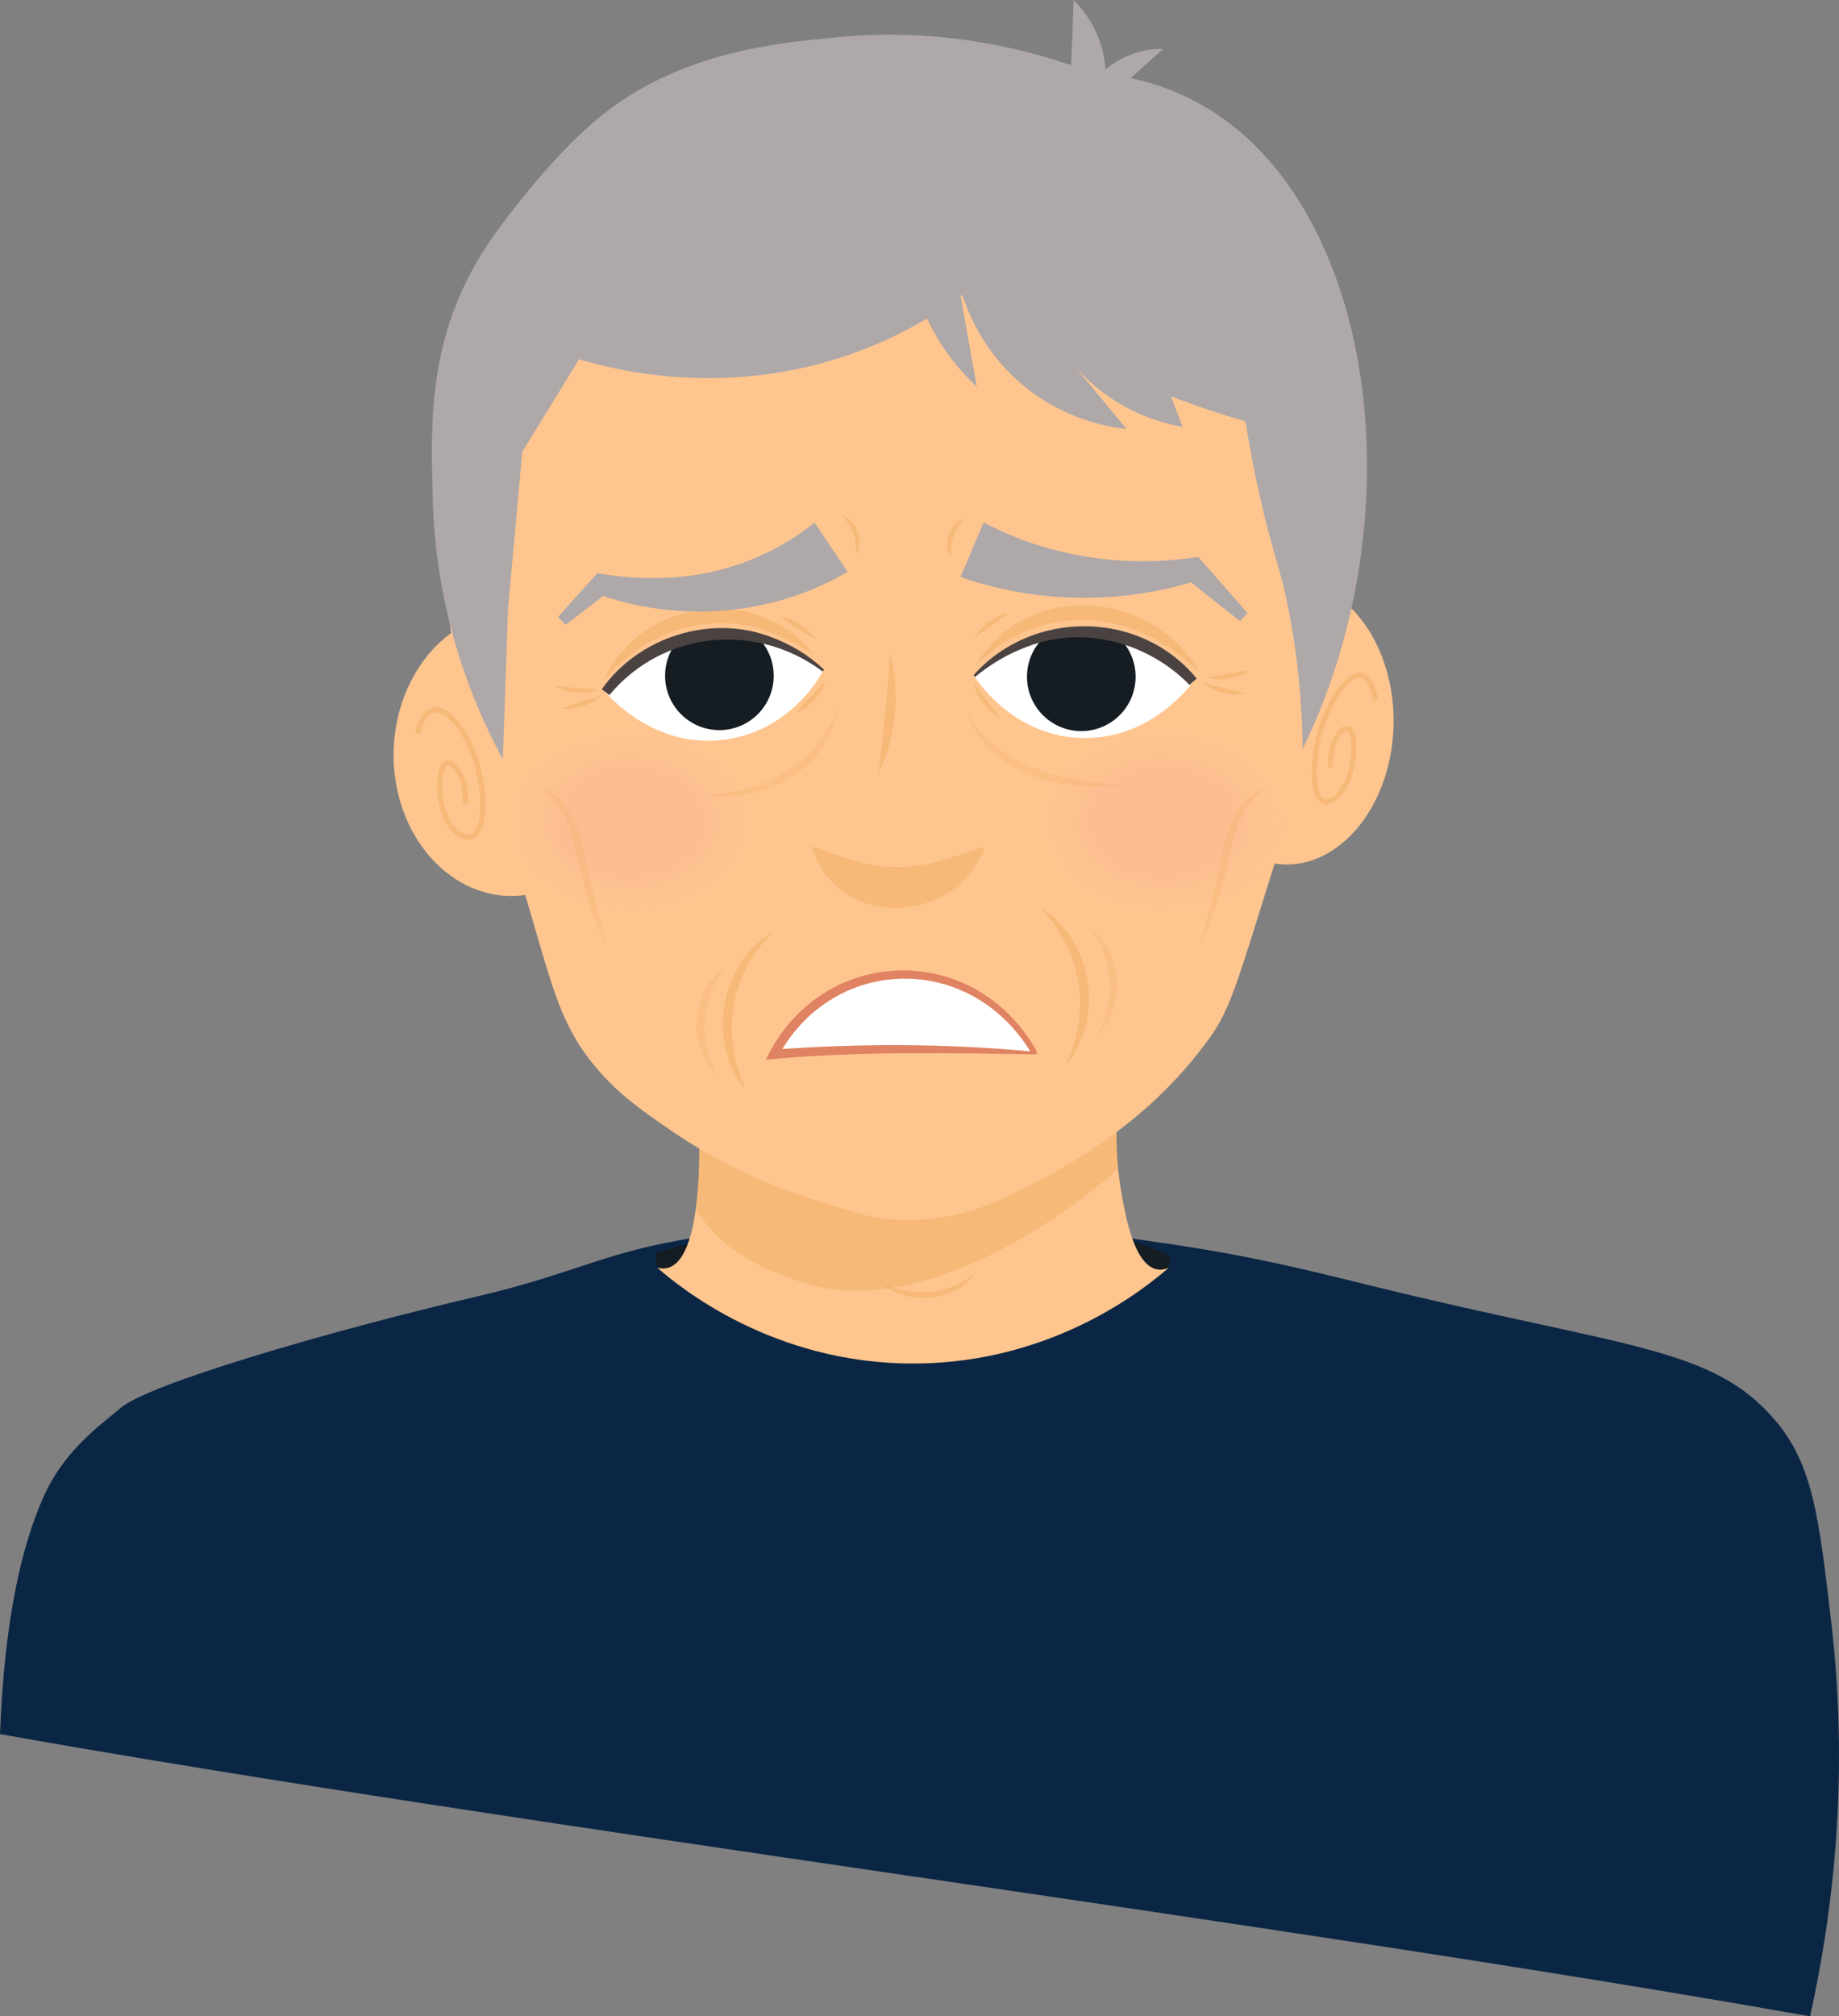 <?xml version="1.0" encoding="UTF-8"?>
<svg xmlns="http://www.w3.org/2000/svg" width="192.665" height="211.12" xmlns:xlink="http://www.w3.org/1999/xlink" viewBox="0 0 192.665 211.12">
  <rect x="0" y="0" width="192.665" height="211.12" fill="#808080" stroke="none"/>
  <defs>
    <style>
      .cls-1 {
        fill: #151c22;
      }

      .cls-1, .cls-2, .cls-3, .cls-4, .cls-5, .cls-6, .cls-7, .cls-8, .cls-9, .cls-10, .cls-11, .cls-12 {
        stroke-width: 0px;
      }

      .cls-13 {
        clip-path: url(#clippath);
      }

      .cls-2, .cls-14, .cls-15 {
        fill: none;
      }

      .cls-14 {
        stroke-width: .516px;
      }

      .cls-14, .cls-15 {
        stroke: #f1b068;
        stroke-miterlimit: 10;
      }

      .cls-14, .cls-15, .cls-6, .cls-8, .cls-9, .cls-16, .cls-17 {
        mix-blend-mode: multiply;
      }

      .cls-14, .cls-15, .cls-8, .cls-17 {
        opacity: .6;
      }

      .cls-18 {
        clip-path: url(#clippath-1);
      }

      .cls-3 {
        fill: #ffc58f;
      }

      .cls-15 {
        stroke-width: .546px;
      }

      .cls-4 {
        fill: #4b4342;
      }

      .cls-5 {
        fill: #aea8a9;
      }

      .cls-6 {
        fill: url(#radial-gradient-2);
      }

      .cls-6, .cls-9 {
        opacity: .1;
      }

      .cls-7 {
        fill: #e08362;
      }

      .cls-8, .cls-12 {
        fill: #f1b068;
      }

      .cls-9 {
        fill: url(#radial-gradient);
      }

      .cls-10 {
        fill: #0b2645;
      }

      .cls-19 {
        isolation: isolate;
      }

      .cls-16 {
        opacity: .3;
      }

      .cls-11 {
        fill: #fff;
      }
    </style>
    <clipPath id="clippath">
      <path class="cls-2" d="M124.993,71.38c-.254.36-4.6,6.308-12.066,5.872-6.907-.404-10.508-5.923-10.847-6.464.809-.776,4.928-4.565,11.327-4.5,6.723.068,10.878,4.339,11.586,5.092Z"/>
    </clipPath>
    <clipPath id="clippath-1">
      <path class="cls-2" d="M63.451,72.471c.279.341,5.046,5.957,12.461,4.978,6.859-.905,10.049-6.671,10.349-7.236-.863-.715-5.247-4.194-11.624-3.664-6.701.557-10.534,5.119-11.185,5.921Z"/>
    </clipPath>
    <radialGradient id="radial-gradient" cx="66.864" cy="86.115" fx="66.864" fy="86.115" r="17.129" gradientTransform="translate(64.859 30.53) scale(.853 .645)" gradientUnits="userSpaceOnUse">
      <stop offset=".538" stop-color="#e984a2"/>
      <stop offset=".593" stop-color="rgba(233, 132, 162, .887)" stop-opacity=".887"/>
      <stop offset=".711" stop-color="rgba(233, 132, 162, .597)" stop-opacity=".597"/>
      <stop offset=".882" stop-color="rgba(233, 132, 162, .136)" stop-opacity=".136"/>
      <stop offset=".931" stop-color="#e984a2" stop-opacity="0"/>
    </radialGradient>
    <radialGradient id="radial-gradient-2" cx="1.426" fx="1.426" xlink:href="#radial-gradient"/>
  </defs>
  <g class="cls-19">
    <g id="Layer_2" data-name="Layer 2">
      <g id="Layer_1-2" data-name="Layer 1">
        <g>
          <path class="cls-10" d="M69.026,130.286c21.922-4.554,40.237-2,53.736,0,8.248,1.222,13.579,2.535,20.737,4.298,26.876,6.619,35.936,6.333,42.565,14.231,3.883,4.626,4.523,10.14,5.802,21.168,1.828,15.764.283,29.795-2.232,41.139-55.489-9.851-134.144-19.701-189.633-29.552.442-11.718,2.198-19.557,4.546-24.817,2.251-5.044,6.129-7.639,8.096-9.34,2.807-2.426,20.888-7.815,37.737-11.765,8.198-1.922,12.354-4.053,18.648-5.361Z"/>
          <path class="cls-1" d="M68.628,131.226c3.127-.966,5.903-1.648,8.191-2.137,8.06-1.723,22.796-4.785,39.063-.034,2.852.833,5.164,1.734,6.76,2.41-.067.425-.133.85-.2,1.276-2.406,2.093-12.007,9.948-26.567,10.027-14.838.08-24.645-7.972-27.009-10.027-.08-.505-.159-1.01-.239-1.515Z"/>
          <path class="cls-3" d="M55.951,93.524c-6.605,1.609-13.139-3.614-14.475-11.571-1.336-7.957,3-15.829,9.604-17.438,1.624,9.67,3.247,19.339,4.871,29.009Z"/>
          <path class="cls-3" d="M133.188,90.352c5.93,1.219,11.645-4.38,12.66-12.404,1.015-8.024-3.029-15.631-8.958-16.85-1.234,9.751-2.468,19.503-3.702,29.254Z"/>
          <path class="cls-14" d="M144.121,73.284c-.16-.828-.51-2.106-1.256-2.464-1.605-.771-4.136,3.145-4.887,7.195-.291,1.571-.573,4.555.3,5.574.862,1.006,2.507-.308,3.184-2.633.499-1.713.549-4.237-.135-4.642-.419-.249-1.089.313-1.531,1.401-.513,1.263-.446,2.559-.438,2.687"/>
          <path class="cls-15" d="M43.736,76.777c.218-.819.67-2.077,1.523-2.396,1.833-.687,4.481,3.354,5.13,7.438.252,1.584.426,4.579-.599,5.551-1.013.96-2.792-.437-3.439-2.794-.477-1.736-.414-4.26.371-4.63.481-.227,1.204.368,1.648,1.479.515,1.288.378,2.579.363,2.706"/>
          <path class="cls-3" d="M73.154,115.609c.118,2.071.835,16.058-3.189,17.141-.317.085-.68.095-1.098-.008,2.364,2.056,12.171,10.107,27.009,10.027,14.56-.079,24.161-7.935,26.567-10.027-.296.125-.73.253-1.214.168-2.489-.437-3.407-5.99-3.827-8.531-.344-2.079-.64-5.141-.239-8.929-14.67.053-29.339.106-44.009.159Z"/>
          <path class="cls-8" d="M84.631,134.43c8.421,2.588,20.807-1.933,32.512-12.011-.193-1.882-.269-4.233.02-6.97-14.67.053-29.339.106-44.009.159.07,1.221.346,6.577-.261,10.994,3.107,5.167,8.967,6.976,11.738,7.828Z"/>
          <path class="cls-3" d="M139.823,50.15c-3.572-19.687-20.057-45.475-45.763-45.763-25.664-.287-43.254,25.038-46.56,43.371-.914,5.071-1.653,16.273,1.677,28.484,1.095,4.017,1.141,2.66,3.859,11.042,4.717,14.546,4.804,19.326,9.833,24.981,2.258,2.539,4.432,4.039,7.282,6.006,6.697,4.622,12.713,6.577,15.945,7.601,3.755,1.189,5.677,1.799,8.557,1.86,5.03.106,8.867-1.483,10.79-2.445,11.684-5.323,17.649-11.76,20.622-15.733.332-.444.844-1.061,1.41-1.997,1.92-3.172,2.934-7.357,7.413-21.39,1.278-4.004,2.336-7.237,2.987-9.212,1.925-6.06,3.972-15.655,1.948-26.806Z"/>
          <g class="cls-17">
            <path class="cls-12" d="M103.179,88.612c-2.838,8.347-15.637,8.861-18.112-0,3.237,1.131,5.815,2.186,8.98,2.182,3.133-.001,5.929-1.124,9.132-2.182h0Z"/>
          </g>
          <g class="cls-17">
            <path class="cls-12" d="M89.663,58.184c.144-1.595-.333-3.129-1.512-4.242,1.701.507,2.367,2.784,1.512,4.242h0Z"/>
          </g>
          <g class="cls-17">
            <path class="cls-12" d="M99.649,58.524c-.881-1.442-.256-3.731,1.435-4.269-1.158,1.135-1.607,2.677-1.435,4.269h0Z"/>
          </g>
          <g>
            <g class="cls-17">
              <path class="cls-12" d="M102.152,69.798c5.195-9.059,18.363-8.215,23.455.488-.865-.757-1.722-1.481-2.636-2.117-6.578-4.784-15.094-4.311-20.819,1.629h0Z"/>
            </g>
            <g class="cls-17">
              <path class="cls-12" d="M104.751,75.188c-1.002-.58-1.825-1.465-2.354-2.492-.165-.351-.31-.72-.342-1.115.234.314.45.614.679.907.633.841,1.436,1.823,2.016,2.701h0Z"/>
            </g>
            <g class="cls-16">
              <path class="cls-12" d="M118.03,82.221c-6.307.826-14.646-1.02-16.846-7.786.418.713.84,1.414,1.399,2.005,3.741,4.451,9.934,5.403,15.447,5.78h0Z"/>
            </g>
            <g class="cls-17">
              <path class="cls-12" d="M102.041,66.813c.594-.994,1.491-1.803,2.527-2.317.354-.16.725-.299,1.12-.325-.317.229-.62.441-.917.666-.85.621-1.844,1.409-2.73,1.976h0Z"/>
            </g>
            <g class="cls-17">
              <path class="cls-12" d="M130.96,70.201c-.979.619-2.144.937-3.3.929-.388-.016-.782-.06-1.146-.215.387-.062.753-.114,1.119-.181,1.039-.171,2.281-.426,3.328-.533h0Z"/>
            </g>
            <g class="cls-17">
              <path class="cls-12" d="M130.475,72.607c-1.142.188-2.34.026-3.401-.433-.351-.167-.697-.361-.972-.645.38.094.737.189,1.1.27,1.023.249,2.266.498,3.272.808h0Z"/>
            </g>
            <path class="cls-11" d="M124.993,71.38c-.254.36-4.6,6.308-12.066,5.872-6.907-.404-10.508-5.923-10.847-6.464.809-.776,4.928-4.565,11.327-4.5,6.723.068,10.878,4.339,11.586,5.092Z"/>
            <g class="cls-13">
              <circle class="cls-1" cx="113.283" cy="70.858" r="5.69"/>
            </g>
            <path class="cls-4" d="M101.994,70.701c6.133-6.921,17.476-6.875,23.37.344 0-0-.742.67-.742.67-4.341-4.458-11.157-6.293-17.031-3.992-1.954.715-3.798,1.796-5.426,3.151l-.172-.174h0Z"/>
          </g>
          <g>
            <g class="cls-17">
              <path class="cls-12" d="M63.257,71.236c3.834-8.614,16.227-10.184,21.991-2.671-1.765-1.209-3.652-2.108-5.595-2.693-6.011-1.862-12.424.603-16.396,5.364h0Z"/>
            </g>
            <g class="cls-17">
              <path class="cls-12" d="M86.517,71.233c-.472,1.544-1.705,2.752-3.123,3.464.941-1.26,2.115-2.271,3.123-3.464h0Z"/>
            </g>
            <g class="cls-16">
              <path class="cls-12" d="M87.882,73.785c-.764,6.401-7.606,10.503-13.717,9.42,1.511-.109,2.99-.348,4.41-.76,4.34-1.156,7.865-4.381,9.308-8.66h0Z"/>
            </g>
            <g class="cls-17">
              <path class="cls-12" d="M85.546,66.995c-.923-.501-1.975-1.216-2.866-1.773-.312-.203-.63-.392-.963-.597.396-.003.777.109,1.141.243,1.07.437,2.024,1.179,2.689,2.127h0Z"/>
            </g>
            <g class="cls-17">
              <path class="cls-12" d="M58.04,71.848c1.05.03,2.311.195,3.358.29.37.04.739.066,1.129.099-.352.181-.742.253-1.128.298-1.152.092-2.338-.14-3.359-.686h0Z"/>
            </g>
            <g class="cls-17">
              <path class="cls-12" d="M58.699,74.213c.979-.382,2.204-.722,3.204-1.044.356-.107.706-.228,1.078-.35-.254.304-.584.523-.922.714-1.025.535-2.207.784-3.36.68h0Z"/>
            </g>
            <path class="cls-11" d="M63.451,72.471c.279.341,5.046,5.957,12.461,4.978,6.859-.905,10.049-6.671,10.349-7.236-.863-.715-5.247-4.194-11.624-3.664-6.701.557-10.534,5.119-11.185,5.921Z"/>
            <g class="cls-18">
              <circle class="cls-1" cx="75.368" cy="70.756" r="5.69"/>
            </g>
            <path class="cls-4" d="M86.181,70.307c-6.969-5.226-16.745-4.263-22.336,2.472-0-0-.789-.615-.789-.615,3.853-5.495,11.494-7.899,17.76-5.445,2.061.754,3.957,1.909,5.523,3.402l-.159.186h0Z"/>
          </g>
          <g class="cls-17">
            <path class="cls-12" d="M93.238,68.281c1.115,4.178.687,8.814-1.198,12.709.542-4.31.927-8.374,1.198-12.709h0Z"/>
          </g>
          <g class="cls-17">
            <path class="cls-12" d="M108.904,94.978c5.572,3.254,6.9,11.658,2.742,16.593.641-1.407,1.071-2.868,1.319-4.338.785-4.505-.836-8.948-4.061-12.255h0Z"/>
          </g>
          <g class="cls-17">
            <path class="cls-12" d="M102.302,133.163c-2.245,3.272-7.51,3.674-10.306.904,3.338,1.909,7.376,1.623,10.306-.904h0Z"/>
          </g>
          <g class="cls-17">
            <path class="cls-12" d="M80.907,97.617c-3.225,3.306-4.847,7.749-4.062,12.254.248,1.47.678,2.931,1.319,4.338-4.158-4.935-2.828-13.34,2.744-16.592h0Z"/>
          </g>
          <g class="cls-16">
            <path class="cls-12" d="M76.012,101.23c-2.665,3.388-2.896,7.738-.813,11.482-3.237-2.992-2.875-9.005.813-11.482h0Z"/>
          </g>
          <g class="cls-16">
            <path class="cls-12" d="M114.041,97.047c3.688,2.477,4.049,8.49.811,11.482,2.084-3.744,1.854-8.093-.811-11.482h0Z"/>
          </g>
          <path class="cls-5" d="M136.474,78.419c-.081-7.291-1.072-12.999-1.981-16.91-.437-1.881-1.388-4.632-2.395-9.049-.798-3.499-1.306-6.404-1.614-8.343-4.867-1.407-10.679-3.501-16.939-6.677-6.518-3.307-11.812-6.919-15.914-10.132,2.553-6.276,5.106-12.552,7.659-18.829,3.122-.733,11.282-2.222,19.479,1.903,3.795,1.909,7.602,5.013,10.862,9.95,9.627,14.576,10.287,38.77.843,58.087Z"/>
          <path class="cls-5" d="M117.157,8.77c-1,2.8-7.503,20.099-26.149,27.605-13.956,5.618-26.433,2.416-30.342,1.242-1.984,3.231-3.968,6.463-5.952,9.694-.5,5.522-1,11.045-1.5,16.567-.177,5.205-.355,10.41-.532,15.615-2.367-4.358-5.205-10.813-6.566-19.042-.663-4.012-.752-7.094-.797-8.905-.159-6.355-.334-13.317,2.928-20.76,1.897-4.33,4.306-7.337,6.743-10.38.526-.657,4.013-4.979,7.63-7.985,8.553-7.106,19.259-7.955,25.019-8.517,13.664-1.333,24.388,2.583,29.52,4.866Z"/>
          <ellipse class="cls-9" cx="121.899" cy="86.115" rx="14.832" ry="11.907"/>
          <ellipse class="cls-6" cx="66.075" cy="86.115" rx="14.832" ry="11.907"/>
          <g class="cls-16">
            <path class="cls-12" d="M125.599,99.251c.859-3.097,1.672-6.164,2.321-9.307.526-3.057,1.84-6.903,5.301-7.613-3.123,1.384-3.895,4.712-4.493,7.792-.684,3.142-1.689,6.246-3.128,9.129h0Z"/>
          </g>
          <g class="cls-16">
            <path class="cls-12" d="M63.648,99.251c-1.44-2.883-2.444-5.987-3.128-9.129-.598-3.078-1.372-6.409-4.493-7.791,3.461.713,4.774,4.555,5.3,7.613.649,3.143,1.462,6.21,2.321,9.307h0Z"/>
          </g>
          <path class="cls-5" d="M115.651,10.225c.192-1.002.456-3.113-.333-5.589-.76-2.386-2.117-3.921-2.839-4.636-.043,1.42-.095,2.855-.155,4.303-.059,1.419-.126,2.823-.2,4.214l3.527,1.708Z"/>
          <path class="cls-5" d="M114.541,8.521c.5-.591,1.612-1.764,3.393-2.579,1.716-.785,3.195-.845,3.924-.827-.807.721-1.618,1.453-2.434,2.196-.799.728-1.586,1.453-2.363,2.175l-2.52-.965Z"/>
          <path class="cls-5" d="M99.117,16.55c-3.54.552-5.121,1.539-6.047,2.774-1.011,1.348-1.535,3.394-1.864,4.614-.229.851-.401,1.745-.519,2.736-.198,1.665.01,4.078,1.929,7.206.782-2.728,1.563-5.455,2.345-8.183.245,2.235.955,5.899,3.264,9.732,1.345,2.232,2.854,3.895,4.108,5.067-.701-3.943-1.402-7.886-2.102-11.828.353,1.718,1.754,7.447,7.11,11.807,4.276,3.482,8.796,4.237,10.686,4.444-2.005-2.422-4.011-4.843-6.016-7.265.995,1.252,2.756,3.15,5.468,4.716,2.532,1.462,4.884,2.052,6.417,2.314-.802-2.094-1.604-4.188-2.405-6.283,1.525.43,3.381.81,5.51.955,4.025.275,7.372-.404,9.645-1.076-1.748-2.896-9.941-15.958-22.904-20.49-.366-.128-7.117-2.41-14.625-1.241Z"/>
          <g>
            <path class="cls-11" d="M108.377,110.248c-3.04-.2-6.198-.335-9.466-.389-6.334-.104-12.295.11-17.833.532,2.853-5.415,8.537-8.698,14.506-8.384,8.449.445,12.58,7.843,12.793,8.24Z"/>
            <path class="cls-7" d="M108.622,110.392c-9.05-.121-18.511-.344-27.505.488-0-0-.876.071-.876.071,5.61-11.86,21.406-12.579,28.122-1.31.12.2.325.486.259.751h0ZM108.117,110.102c-.145.062-.034.209-.122.067-.08-.129-.325-.514-.418-.645-6.555-9.826-20.426-9.32-26.066,1.095 0-0-.47-.715-.47-.715,8.883-.665,18.216-.655,27.075.198h0Z"/>
          </g>
          <path class="cls-5" d="M103.053,54.702c6.583,3.479,14.26,4.739,21.723,3.717-0.0 0.0.756-.099.756-.099l.359.407c1.606,1.822,3.224,3.632,4.806,5.479l-.783.824c-1.925-1.486-3.814-3.01-5.716-4.521l1.114.308c-7.933,2.491-16.746,2.377-24.687-.402-0.0 0,2.428-5.714,2.428-5.714h0Z"/>
          <path class="cls-5" d="M88.801,59.869c-7.831,4.635-17.675,5.364-26.073,2.367 0.0 0,1.01-.256,1.01-.256-1.492,1.158-2.985,2.313-4.497,3.449l-.772-.834c1.357-1.541,2.738-3.06,4.118-4.578,4.206.727,8.556.724,12.55-.277,3.785-.926,7.265-2.665,10.197-5.023l3.467,5.151h0Z"/>
        </g>
      </g>
    </g>
  </g>
</svg>